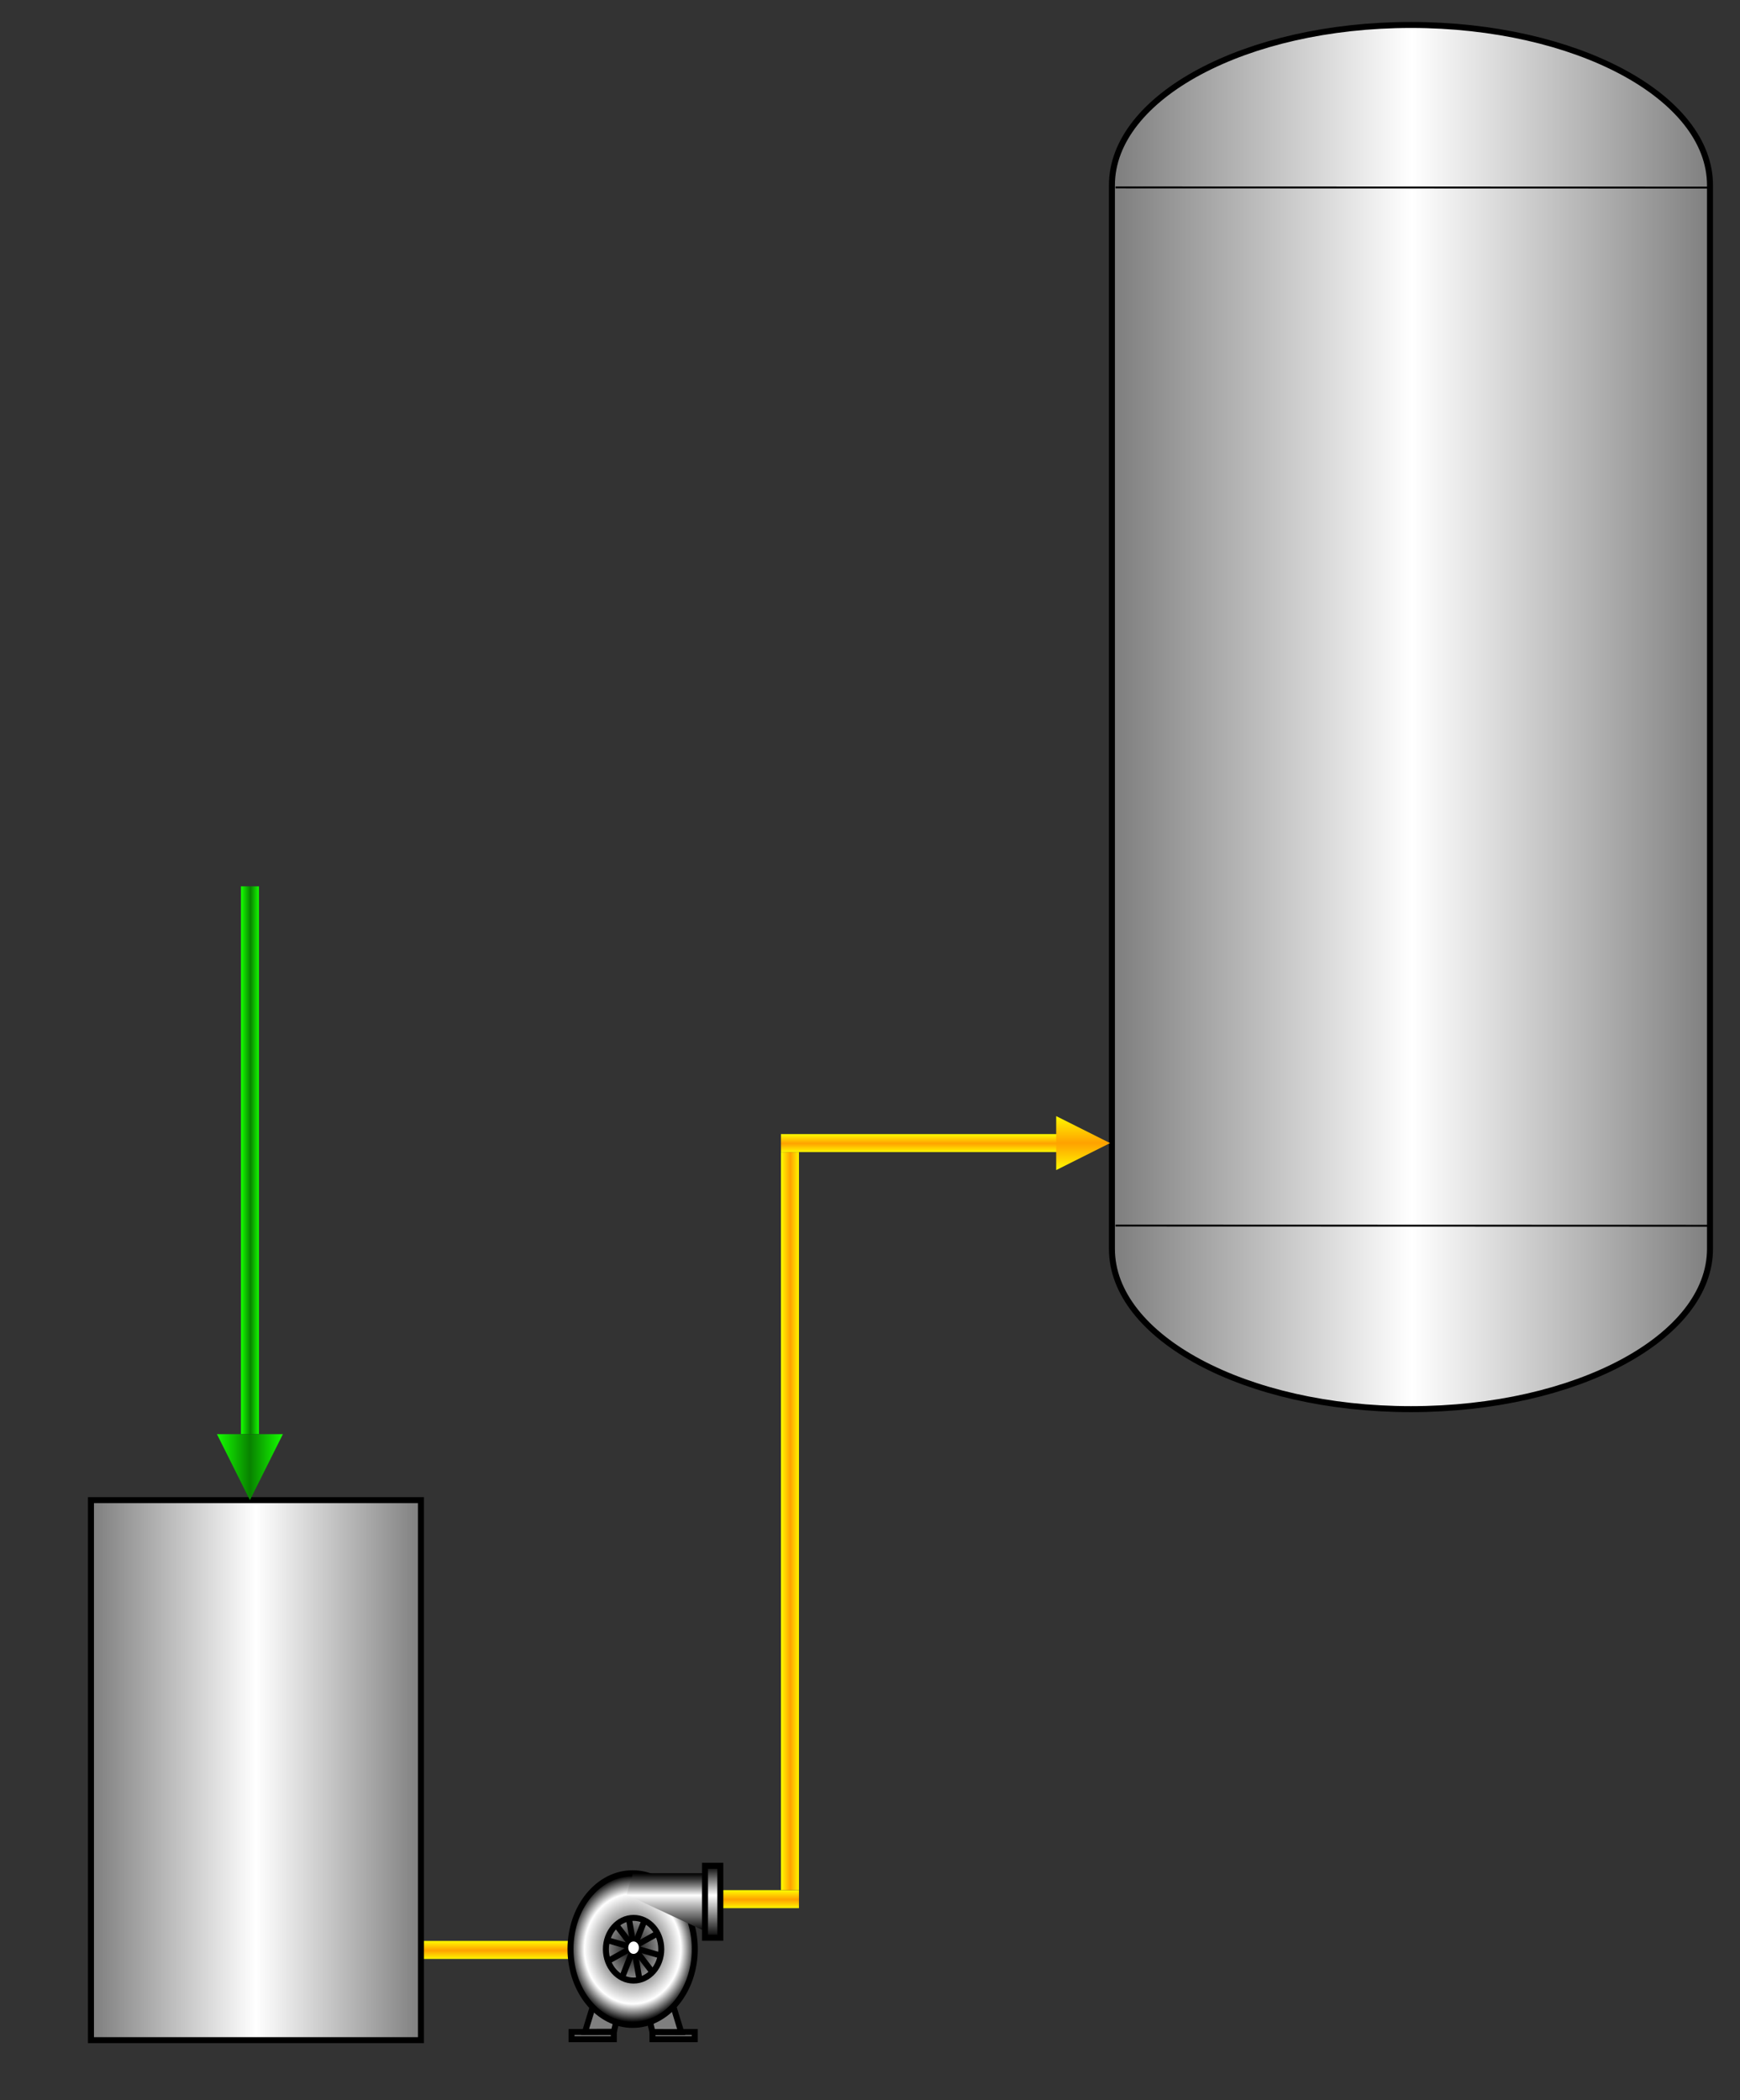 <?xml version="1.0" encoding="UTF-8" standalone="no"?>
<!-- Created with Inkscape (http://www.inkscape.org/) -->

<svg
   xmlns:i="http://ns.adobe.com/AdobeIllustrator/10.0/"
   xmlns:a="http://ns.adobe.com/AdobeSVGViewerExtensions/3.0/"
   xmlns:dc="http://purl.org/dc/elements/1.1/"
   xmlns:cc="http://creativecommons.org/ns#"
   xmlns:rdf="http://www.w3.org/1999/02/22-rdf-syntax-ns#"
   xmlns:svg="http://www.w3.org/2000/svg"
   xmlns="http://www.w3.org/2000/svg"
   xmlns:xlink="http://www.w3.org/1999/xlink"
   xmlns:sodipodi="http://sodipodi.sourceforge.net/DTD/sodipodi-0.dtd"
   xmlns:inkscape="http://www.inkscape.org/namespaces/inkscape"
   id="svg2"
   sodipodi:version="0.32"
   inkscape:version="0.48.5 r10040"
   width="290"
   height="350"
   version="1.0"
   sodipodi:docname="AmVoda.svg"
   inkscape:output_extension="org.inkscape.output.svg.inkscape">
  <rect width="100%" height="100%" fill="#333333" stroke="none"/>
  <defs
     id="defs5">
    <linearGradient
       inkscape:collect="always"
       xlink:href="#XMLID_197_"
       id="linearGradient6607"
       gradientUnits="userSpaceOnUse"
       gradientTransform="matrix(2.218,0,0,1.747,-696.324,-172.951)"
       x1="397.266"
       y1="167.494"
       x2="442.075"
       y2="167.494" />
    <linearGradient
       inkscape:collect="always"
       xlink:href="#linearGradient6671"
       id="linearGradient6685"
       gradientUnits="userSpaceOnUse"
       x1="43.529"
       y1="313.691"
       x2="100.49"
       y2="313.691" />
    <linearGradient
       inkscape:collect="always"
       xlink:href="#linearGradient6671"
       id="linearGradient6697"
       gradientUnits="userSpaceOnUse"
       gradientTransform="matrix(4.5781739e-2,0,0,2.003,30.125,-883.74)"
       x1="257.42"
       y1="404.412"
       x2="322.949"
       y2="404.412" />
    <linearGradient
       inkscape:collect="always"
       xlink:href="#linearGradient6671"
       id="linearGradient6701"
       gradientUnits="userSpaceOnUse"
       gradientTransform="matrix(4.5781739e-2,0,0,1.808,-29.647,-771.919)"
       x1="257.42"
       y1="404.412"
       x2="322.949"
       y2="404.412" />
    <linearGradient
       id="linearGradient6671">
      <stop
         id="stop6673"
         offset="0"
         style="stop-color:#ff0002;stop-opacity:1;" />
      <stop
         style="stop-color:#ffa100;stop-opacity:1;"
         offset="0.5"
         id="stop6675" />
      <stop
         id="stop6677"
         offset="1"
         style="stop-color:#ff0002;stop-opacity:1;" />
    </linearGradient>
    <linearGradient
       inkscape:collect="always"
       xlink:href="#linearGradient6671"
       id="linearGradient6707"
       gradientUnits="userSpaceOnUse"
       gradientTransform="matrix(4.5781739e-2,0,0,0.656,208.75,-389.519)"
       x1="257.42"
       y1="404.412"
       x2="322.949"
       y2="404.412" />
    <linearGradient
       inkscape:collect="always"
       xlink:href="#XMLID_197_"
       id="linearGradient7082"
       gradientUnits="userSpaceOnUse"
       gradientTransform="matrix(0.761,0,0,0.87,-95.592,22.101)"
       x1="382.237"
       y1="312.879"
       x2="453.858"
       y2="312.879" />
    <linearGradient
       inkscape:collect="always"
       xlink:href="#linearGradient6613"
       id="linearGradient7064"
       gradientUnits="userSpaceOnUse"
       gradientTransform="matrix(4.5781739e-2,0,0,1.162,209.439,-280.743)"
       x1="257.42"
       y1="404.412"
       x2="322.949"
       y2="404.412" />
    <linearGradient
       inkscape:collect="always"
       xlink:href="#linearGradient6613"
       id="linearGradient7042"
       gradientUnits="userSpaceOnUse"
       x1="43.529"
       y1="313.691"
       x2="100.49"
       y2="313.691" />
    <linearGradient
       inkscape:collect="always"
       xlink:href="#linearGradient6613"
       id="linearGradient7056"
       gradientUnits="userSpaceOnUse"
       gradientTransform="matrix(4.5781739e-2,0,0,7.7119685e-2,-339.81,222.4)"
       x1="257.42"
       y1="404.412"
       x2="322.949"
       y2="404.412" />
    <linearGradient
       inkscape:collect="always"
       xlink:href="#XMLID_206_"
       id="linearGradient7261"
       gradientUnits="userSpaceOnUse"
       gradientTransform="matrix(1.187,0,0,1.383,90.358,28.745)"
       x1="150.761"
       y1="360.25"
       x2="150.761"
       y2="331.25" />
    <linearGradient
       inkscape:collect="always"
       xlink:href="#XMLID_205_"
       id="linearGradient7259"
       gradientUnits="userSpaceOnUse"
       gradientTransform="matrix(1.187,0,0,1.383,90.358,28.745)"
       x1="172.746"
       y1="357.614"
       x2="172.746"
       y2="334.25" />
    <radialGradient
       inkscape:collect="always"
       xlink:href="#XMLID_204_"
       id="radialGradient7257"
       gradientUnits="userSpaceOnUse"
       gradientTransform="matrix(1.329,0,0,1.516,63.688,-20.505)"
       cx="188.252"
       cy="365.216"
       fx="188.252"
       fy="365.216"
       r="26.984" />
    <linearGradient
       inkscape:collect="always"
       xlink:href="#linearGradient6613"
       id="linearGradient7274"
       gradientUnits="userSpaceOnUse"
       gradientTransform="matrix(4.5781739e-2,0,0,1.162,280.071,-205.039)"
       x1="257.42"
       y1="404.412"
       x2="322.949"
       y2="404.412" />
    <linearGradient
       inkscape:collect="always"
       xlink:href="#linearGradient6613"
       id="linearGradient7265"
       gradientUnits="userSpaceOnUse"
       x1="43.529"
       y1="313.691"
       x2="100.49"
       y2="313.691" />
    <linearGradient
       id="linearGradient6613">
      <stop
         id="stop6615"
         offset="0"
         style="stop-color:#002cff;stop-opacity:1;" />
      <stop
         style="stop-color:#00d8ff;stop-opacity:1;"
         offset="0.5"
         id="stop6617" />
      <stop
         id="stop6619"
         offset="1"
         style="stop-color:#002cff;stop-opacity:1;" />
    </linearGradient>
    <linearGradient
       inkscape:collect="always"
       xlink:href="#linearGradient6613"
       id="linearGradient7270"
       gradientUnits="userSpaceOnUse"
       gradientTransform="matrix(4.5781739e-2,0,0,0.14,-329.844,231.979)"
       x1="257.42"
       y1="404.412"
       x2="322.949"
       y2="404.412" />
    <linearGradient
       y2="312.879"
       x2="453.858"
       y1="312.879"
       x1="382.237"
       gradientUnits="userSpaceOnUse"
       id="XMLID_197_">
      <stop
         id="stop13328"
         style="stop-color:#7F7F7F"
         offset="0.006" />
      <stop
         id="stop13330"
         style="stop-color:#FFFFFF"
         offset="0.5" />
      <stop
         id="stop13332"
         style="stop-color:#7F7F7F"
         offset="1" />
      <a:midPointStop
         style="stop-color:#7F7F7F"
         offset="0.006" />
      <a:midPointStop
         style="stop-color:#7F7F7F"
         offset="0.5" />
      <a:midPointStop
         style="stop-color:#FFFFFF"
         offset="0.5" />
      <a:midPointStop
         style="stop-color:#FFFFFF"
         offset="0.5" />
      <a:midPointStop
         style="stop-color:#7F7F7F"
         offset="1" />
    </linearGradient>
    <linearGradient
       inkscape:collect="always"
       xlink:href="#XMLID_197_"
       id="linearGradient7117"
       gradientUnits="userSpaceOnUse"
       gradientTransform="matrix(0.761,0,0,0.87,-276.137,23.447)"
       x1="382.237"
       y1="312.879"
       x2="453.858"
       y2="312.879" />
    <linearGradient
       id="XMLID_206_"
       gradientUnits="userSpaceOnUse"
       x1="150.761"
       y1="360.25"
       x2="150.761"
       y2="331.25">
      <stop
         offset="0"
         style="stop-color:#000000"
         id="stop13523" />
      <stop
         offset="0.59"
         style="stop-color:#FFFFFF"
         id="stop13525" />
      <stop
         offset="1"
         style="stop-color:#000000"
         id="stop13527" />
      <a:midPointStop
         offset="0"
         style="stop-color:#000000" />
      <a:midPointStop
         offset="0.5"
         style="stop-color:#000000" />
      <a:midPointStop
         offset="0.59"
         style="stop-color:#FFFFFF" />
      <a:midPointStop
         offset="0.5"
         style="stop-color:#FFFFFF" />
      <a:midPointStop
         offset="1"
         style="stop-color:#000000" />
    </linearGradient>
    <linearGradient
       inkscape:collect="always"
       xlink:href="#XMLID_206_"
       id="linearGradient6972"
       gradientUnits="userSpaceOnUse"
       gradientTransform="matrix(1.187,0,0,1.383,90.358,28.745)"
       x1="150.761"
       y1="360.25"
       x2="150.761"
       y2="331.25" />
    <linearGradient
       id="XMLID_205_"
       gradientUnits="userSpaceOnUse"
       x1="172.746"
       y1="357.614"
       x2="172.746"
       y2="334.25">
      <stop
         offset="0"
         style="stop-color:#000000"
         id="stop13506" />
      <stop
         offset="0.62"
         style="stop-color:#FFFFFF"
         id="stop13508" />
      <stop
         offset="0.705"
         style="stop-color:#BBBBBB"
         id="stop13510" />
      <stop
         offset="0.812"
         style="stop-color:#6C6C6C"
         id="stop13512" />
      <stop
         offset="0.9"
         style="stop-color:#323232"
         id="stop13514" />
      <stop
         offset="0.965"
         style="stop-color:#111111"
         id="stop13516" />
      <stop
         offset="1"
         style="stop-color:#000000"
         id="stop13518" />
      <a:midPointStop
         offset="0"
         style="stop-color:#000000" />
      <a:midPointStop
         offset="0.5"
         style="stop-color:#000000" />
      <a:midPointStop
         offset="0.62"
         style="stop-color:#FFFFFF" />
      <a:midPointStop
         offset="0.433"
         style="stop-color:#FFFFFF" />
      <a:midPointStop
         offset="1"
         style="stop-color:#000000" />
    </linearGradient>
    <linearGradient
       inkscape:collect="always"
       xlink:href="#XMLID_205_"
       id="linearGradient6970"
       gradientUnits="userSpaceOnUse"
       gradientTransform="matrix(1.187,0,0,1.383,90.358,28.745)"
       x1="172.746"
       y1="357.614"
       x2="172.746"
       y2="334.25" />
    <radialGradient
       id="XMLID_204_"
       cx="188.252"
       cy="365.216"
       r="26.984"
       fx="188.252"
       fy="365.216"
       gradientTransform="matrix(1.12,0,0,1.096,-22.474,-35.611)"
       gradientUnits="userSpaceOnUse">
      <stop
         offset="0"
         style="stop-color:#000000"
         id="stop13497" />
      <stop
         offset="0.75"
         style="stop-color:#FFFFFF"
         id="stop13499" />
      <stop
         offset="1"
         style="stop-color:#000000"
         id="stop13501" />
      <a:midPointStop
         offset="0"
         style="stop-color:#000000" />
      <a:midPointStop
         offset="0.5"
         style="stop-color:#000000" />
      <a:midPointStop
         offset="0.75"
         style="stop-color:#FFFFFF" />
      <a:midPointStop
         offset="0.5"
         style="stop-color:#FFFFFF" />
      <a:midPointStop
         offset="1"
         style="stop-color:#000000" />
    </radialGradient>
    <radialGradient
       inkscape:collect="always"
       xlink:href="#XMLID_204_"
       id="radialGradient6968"
       gradientUnits="userSpaceOnUse"
       gradientTransform="matrix(1.329,0,0,1.516,63.688,-20.505)"
       cx="188.252"
       cy="365.216"
       fx="188.252"
       fy="365.216"
       r="26.984" />
    <linearGradient
       inkscape:collect="always"
       xlink:href="#linearGradient6561"
       id="linearGradient7099"
       gradientUnits="userSpaceOnUse"
       gradientTransform="matrix(4.5781739e-2,0,0,1,14.085,-206.332)"
       x1="257.42"
       y1="404.412"
       x2="322.949"
       y2="404.412" />
    <linearGradient
       inkscape:collect="always"
       xlink:href="#linearGradient6561"
       id="linearGradient6976"
       gradientUnits="userSpaceOnUse"
       x1="43.529"
       y1="313.691"
       x2="100.49"
       y2="313.691" />
    <linearGradient
       inkscape:collect="always"
       xlink:href="#linearGradient6561"
       id="linearGradient7095"
       gradientUnits="userSpaceOnUse"
       gradientTransform="matrix(4.5781739e-2,0,0,0.278,311.678,-194.515)"
       x1="257.42"
       y1="404.412"
       x2="322.949"
       y2="404.412" />
    <linearGradient
       inkscape:collect="always"
       xlink:href="#linearGradient6561"
       id="linearGradient7092"
       gradientUnits="userSpaceOnUse"
       gradientTransform="matrix(4.578174e-2,0,0,1.417,118.155,-319.552)"
       x1="257.42"
       y1="404.412"
       x2="322.949"
       y2="404.412" />
    <linearGradient
       inkscape:collect="always"
       xlink:href="#linearGradient6561"
       id="linearGradient7089"
       gradientUnits="userSpaceOnUse"
       gradientTransform="matrix(4.5781739e-2,0,0,0.135,303.274,-181.171)"
       x1="257.42"
       y1="404.412"
       x2="322.949"
       y2="404.412" />
    <linearGradient
       inkscape:collect="always"
       xlink:href="#linearGradient6561"
       id="linearGradient7086"
       gradientUnits="userSpaceOnUse"
       gradientTransform="matrix(4.5781739e-2,0,0,0.525,176.926,-366.01)"
       x1="257.42"
       y1="404.412"
       x2="322.949"
       y2="404.412" />
    <linearGradient
       inkscape:collect="always"
       xlink:href="#linearGradient6561"
       id="linearGradient6986"
       gradientUnits="userSpaceOnUse"
       x1="43.529"
       y1="313.691"
       x2="100.49"
       y2="313.691" />
    <linearGradient
       inkscape:collect="always"
       xlink:href="#linearGradient6868"
       id="linearGradient6886"
       gradientUnits="userSpaceOnUse"
       gradientTransform="matrix(4.5781739e-2,0,0,1,29.84,-206.356)"
       x1="257.42"
       y1="404.412"
       x2="322.949"
       y2="404.412" />
    <linearGradient
       id="linearGradient6868">
      <stop
         id="stop6870"
         offset="0"
         style="stop-color:#15ff00;stop-opacity:1;" />
      <stop
         style="stop-color:#088200;stop-opacity:1;"
         offset="0.5"
         id="stop6872" />
      <stop
         id="stop6874"
         offset="1"
         style="stop-color:#15ff00;stop-opacity:1;" />
    </linearGradient>
    <linearGradient
       inkscape:collect="always"
       xlink:href="#linearGradient6868"
       id="linearGradient6888"
       gradientUnits="userSpaceOnUse"
       x1="43.529"
       y1="313.691"
       x2="100.49"
       y2="313.691" />
    <linearGradient
       id="linearGradient6561">
      <stop
         style="stop-color:#fff900;stop-opacity:1;"
         offset="0"
         id="stop6563" />
      <stop
         id="stop6575"
         offset="0.5"
         style="stop-color:#ffa100;stop-opacity:1;" />
      <stop
         style="stop-color:#fff900;stop-opacity:1;"
         offset="1"
         id="stop6565" />
    </linearGradient>
    <linearGradient
       inkscape:collect="always"
       xlink:href="#linearGradient6561"
       id="linearGradient7313"
       gradientUnits="userSpaceOnUse"
       x1="43.529"
       y1="313.691"
       x2="100.49"
       y2="313.691" />
    <inkscape:perspective
       sodipodi:type="inkscape:persp3d"
       inkscape:vp_x="0 : 526.18109 : 1"
       inkscape:vp_y="0 : 1000 : 0"
       inkscape:vp_z="744.09448 : 526.18109 : 1"
       inkscape:persp3d-origin="372.04724 : 350.78739 : 1"
       id="perspective9" />
    <linearGradient
       inkscape:collect="always"
       xlink:href="#XMLID_197_"
       id="linearGradient3332"
       gradientUnits="userSpaceOnUse"
       gradientTransform="matrix(2.218,0,0,1.747,-696.324,-172.951)"
       x1="397.266"
       y1="167.494"
       x2="442.075"
       y2="167.494" />
    <linearGradient
       inkscape:collect="always"
       xlink:href="#XMLID_197_"
       id="linearGradient3334"
       gradientUnits="userSpaceOnUse"
       gradientTransform="matrix(0.761,0,0,0.87,-276.137,23.447)"
       x1="382.237"
       y1="312.879"
       x2="453.858"
       y2="312.879" />
    <radialGradient
       inkscape:collect="always"
       xlink:href="#XMLID_204_"
       id="radialGradient3336"
       gradientUnits="userSpaceOnUse"
       gradientTransform="matrix(1.329,0,0,1.516,63.688,-20.505)"
       cx="188.252"
       cy="365.216"
       fx="188.252"
       fy="365.216"
       r="26.984" />
    <linearGradient
       inkscape:collect="always"
       xlink:href="#XMLID_205_"
       id="linearGradient3338"
       gradientUnits="userSpaceOnUse"
       gradientTransform="matrix(1.187,0,0,1.383,90.358,28.745)"
       x1="172.746"
       y1="357.614"
       x2="172.746"
       y2="334.25" />
    <linearGradient
       inkscape:collect="always"
       xlink:href="#XMLID_206_"
       id="linearGradient3340"
       gradientUnits="userSpaceOnUse"
       gradientTransform="matrix(1.187,0,0,1.383,90.358,28.745)"
       x1="150.761"
       y1="360.25"
       x2="150.761"
       y2="331.25" />
    <linearGradient
       inkscape:collect="always"
       xlink:href="#linearGradient6561"
       id="linearGradient3342"
       gradientUnits="userSpaceOnUse"
       gradientTransform="matrix(0.046,0,0,0.278,311.678,-194.515)"
       x1="257.42"
       y1="404.412"
       x2="322.949"
       y2="404.412" />
    <linearGradient
       inkscape:collect="always"
       xlink:href="#linearGradient6561"
       id="linearGradient3344"
       gradientUnits="userSpaceOnUse"
       gradientTransform="matrix(0.046,0,0,1.417,118.155,-319.552)"
       x1="257.42"
       y1="404.412"
       x2="322.949"
       y2="404.412" />
    <linearGradient
       inkscape:collect="always"
       xlink:href="#linearGradient6561"
       id="linearGradient3346"
       gradientUnits="userSpaceOnUse"
       gradientTransform="matrix(0.046,0,0,0.135,303.274,-181.171)"
       x1="257.42"
       y1="404.412"
       x2="322.949"
       y2="404.412" />
    <linearGradient
       inkscape:collect="always"
       xlink:href="#linearGradient6561"
       id="linearGradient3348"
       gradientUnits="userSpaceOnUse"
       gradientTransform="matrix(0.046,0,0,0.525,176.926,-366.01)"
       x1="257.42"
       y1="404.412"
       x2="322.949"
       y2="404.412" />
    <linearGradient
       inkscape:collect="always"
       xlink:href="#linearGradient6561"
       id="linearGradient3350"
       gradientUnits="userSpaceOnUse"
       x1="43.529"
       y1="313.691"
       x2="100.49"
       y2="313.691" />
    <linearGradient
       inkscape:collect="always"
       xlink:href="#linearGradient6868"
       id="linearGradient3352"
       gradientUnits="userSpaceOnUse"
       gradientTransform="matrix(0.046,0,0,1,29.84,-206.356)"
       x1="257.42"
       y1="404.412"
       x2="322.949"
       y2="404.412" />
    <linearGradient
       inkscape:collect="always"
       xlink:href="#linearGradient6868"
       id="linearGradient3354"
       gradientUnits="userSpaceOnUse"
       x1="43.529"
       y1="313.691"
       x2="100.49"
       y2="313.691" />
    <linearGradient
       inkscape:collect="always"
       xlink:href="#linearGradient6868"
       id="linearGradient3358"
       gradientUnits="userSpaceOnUse"
       gradientTransform="matrix(0.046,0,0,1,-271.785,-211.056)"
       x1="257.42"
       y1="404.412"
       x2="322.949"
       y2="404.412" />
    <linearGradient
       inkscape:collect="always"
       xlink:href="#linearGradient6561"
       id="linearGradient3362"
       gradientUnits="userSpaceOnUse"
       gradientTransform="matrix(0.046,0,0,0.504,177.215,-56.783)"
       x1="257.42"
       y1="404.412"
       x2="322.949"
       y2="404.412" />
    <linearGradient
       inkscape:collect="always"
       xlink:href="#linearGradient6561"
       id="linearGradient3365"
       gradientUnits="userSpaceOnUse"
       gradientTransform="matrix(0.046,0,0,0.142,303.215,115.909)"
       x1="257.42"
       y1="404.412"
       x2="322.949"
       y2="404.412" />
    <linearGradient
       inkscape:collect="always"
       xlink:href="#linearGradient6561"
       id="linearGradient3368"
       gradientUnits="userSpaceOnUse"
       gradientTransform="matrix(0.046,0,0,1.347,-181.785,-291.399)"
       x1="257.42"
       y1="404.412"
       x2="322.949"
       y2="404.412" />
    <linearGradient
       inkscape:collect="always"
       xlink:href="#linearGradient6561"
       id="linearGradient3371"
       gradientUnits="userSpaceOnUse"
       gradientTransform="matrix(0.046,0,0,0.274,311.678,106.748)"
       x1="257.42"
       y1="404.412"
       x2="322.949"
       y2="404.412" />
    <linearGradient
       inkscape:collect="always"
       xlink:href="#XMLID_197_"
       id="linearGradient3389"
       gradientUnits="userSpaceOnUse"
       gradientTransform="matrix(-0.768,0,0,0.872,578.532,22.294)"
       x1="382.237"
       y1="312.879"
       x2="453.858"
       y2="312.879" />
    <linearGradient
       inkscape:collect="always"
       xlink:href="#XMLID_197_"
       id="linearGradient3394"
       gradientUnits="userSpaceOnUse"
       gradientTransform="matrix(-2.225,0,0,1.75,998.577,-173.682)"
       x1="397.266"
       y1="167.494"
       x2="442.075"
       y2="167.494" />
    <linearGradient
       inkscape:collect="always"
       xlink:href="#linearGradient6561"
       id="linearGradient3398"
       gradientUnits="userSpaceOnUse"
       x1="43.529"
       y1="313.691"
       x2="100.49"
       y2="313.691" />
    <linearGradient
       inkscape:collect="always"
       xlink:href="#linearGradient6868"
       id="linearGradient3400"
       gradientUnits="userSpaceOnUse"
       x1="43.529"
       y1="313.691"
       x2="100.49"
       y2="313.691" />
    <radialGradient
       inkscape:collect="always"
       xlink:href="#XMLID_204_"
       id="radialGradient3402"
       gradientUnits="userSpaceOnUse"
       gradientTransform="matrix(1.329,0,0,1.516,63.688,-20.505)"
       cx="188.252"
       cy="365.216"
       fx="188.252"
       fy="365.216"
       r="26.984" />
    <linearGradient
       inkscape:collect="always"
       xlink:href="#XMLID_205_"
       id="linearGradient3404"
       gradientUnits="userSpaceOnUse"
       gradientTransform="matrix(1.187,0,0,1.383,90.358,28.745)"
       x1="172.746"
       y1="357.614"
       x2="172.746"
       y2="334.25" />
    <linearGradient
       inkscape:collect="always"
       xlink:href="#XMLID_206_"
       id="linearGradient3406"
       gradientUnits="userSpaceOnUse"
       gradientTransform="matrix(1.187,0,0,1.383,90.358,28.745)"
       x1="150.761"
       y1="360.25"
       x2="150.761"
       y2="331.25" />
    <linearGradient
       inkscape:collect="always"
       xlink:href="#linearGradient6561"
       id="linearGradient3434"
       gradientUnits="userSpaceOnUse"
       gradientTransform="matrix(0.046,0,0,0.142,303.215,115.909)"
       x1="257.42"
       y1="404.412"
       x2="322.949"
       y2="404.412" />
    <linearGradient
       inkscape:collect="always"
       xlink:href="#linearGradient6561"
       id="linearGradient3436"
       gradientUnits="userSpaceOnUse"
       gradientTransform="matrix(0.046,0,0,0.274,311.678,106.748)"
       x1="257.42"
       y1="404.412"
       x2="322.949"
       y2="404.412" />
    <linearGradient
       inkscape:collect="always"
       xlink:href="#XMLID_197_"
       id="linearGradient3438"
       gradientUnits="userSpaceOnUse"
       gradientTransform="matrix(-2.225,0,0,1.75,998.577,-173.682)"
       x1="397.266"
       y1="167.494"
       x2="442.075"
       y2="167.494" />
    <linearGradient
       inkscape:collect="always"
       xlink:href="#XMLID_197_"
       id="linearGradient3440"
       gradientUnits="userSpaceOnUse"
       gradientTransform="matrix(-0.768,0,0,0.872,578.532,22.294)"
       x1="382.237"
       y1="312.879"
       x2="453.858"
       y2="312.879" />
    <radialGradient
       inkscape:collect="always"
       xlink:href="#XMLID_204_"
       id="radialGradient3442"
       gradientUnits="userSpaceOnUse"
       gradientTransform="matrix(1.329,0,0,1.516,63.688,-20.505)"
       cx="188.252"
       cy="365.216"
       fx="188.252"
       fy="365.216"
       r="26.984" />
    <linearGradient
       inkscape:collect="always"
       xlink:href="#XMLID_205_"
       id="linearGradient3444"
       gradientUnits="userSpaceOnUse"
       gradientTransform="matrix(1.187,0,0,1.383,90.358,28.745)"
       x1="172.746"
       y1="357.614"
       x2="172.746"
       y2="334.25" />
    <linearGradient
       inkscape:collect="always"
       xlink:href="#XMLID_206_"
       id="linearGradient3446"
       gradientUnits="userSpaceOnUse"
       gradientTransform="matrix(1.187,0,0,1.383,90.358,28.745)"
       x1="150.761"
       y1="360.25"
       x2="150.761"
       y2="331.25" />
    <linearGradient
       inkscape:collect="always"
       xlink:href="#linearGradient6561"
       id="linearGradient3448"
       gradientUnits="userSpaceOnUse"
       gradientTransform="matrix(0.046,0,0,1.347,-181.785,-291.399)"
       x1="257.42"
       y1="404.412"
       x2="322.949"
       y2="404.412" />
    <linearGradient
       inkscape:collect="always"
       xlink:href="#linearGradient6561"
       id="linearGradient3450"
       gradientUnits="userSpaceOnUse"
       gradientTransform="matrix(0.046,0,0,0.504,177.215,-56.783)"
       x1="257.42"
       y1="404.412"
       x2="322.949"
       y2="404.412" />
    <linearGradient
       inkscape:collect="always"
       xlink:href="#linearGradient6561"
       id="linearGradient3452"
       gradientUnits="userSpaceOnUse"
       x1="43.529"
       y1="313.691"
       x2="100.49"
       y2="313.691" />
    <linearGradient
       inkscape:collect="always"
       xlink:href="#linearGradient6868"
       id="linearGradient3454"
       gradientUnits="userSpaceOnUse"
       gradientTransform="matrix(0.046,0,0,1,-271.785,-211.056)"
       x1="257.42"
       y1="404.412"
       x2="322.949"
       y2="404.412" />
    <linearGradient
       inkscape:collect="always"
       xlink:href="#linearGradient6868"
       id="linearGradient3456"
       gradientUnits="userSpaceOnUse"
       x1="43.529"
       y1="313.691"
       x2="100.49"
       y2="313.691" />
  </defs>
  <sodipodi:namedview
     inkscape:window-height="1060"
     inkscape:window-width="1885"
     inkscape:pageshadow="2"
     inkscape:pageopacity="0.0"
     guidetolerance="10.0"
     gridtolerance="10.0"
     objecttolerance="10.0"
     borderopacity="1.0"
     bordercolor="#666666"
     pagecolor="#ffffff"
     id="base"
     showgrid="true"
     inkscape:zoom="1.7636513"
     inkscape:cx="120.64"
     inkscape:cy="175.64307"
     inkscape:window-x="-2"
     inkscape:window-y="-3"
     inkscape:current-layer="svg2"
     inkscape:snap-bbox="false"
     inkscape:bbox-paths="false"
     inkscape:bbox-nodes="false"
     inkscape:snap-bbox-edge-midpoints="false"
     inkscape:snap-bbox-midpoints="false"
     inkscape:window-maximized="1">
    <inkscape:grid
       type="xygrid"
       id="grid3396"
       empspacing="5"
       visible="true"
       enabled="true"
       snapvisiblegridlinesonly="true" />
  </sodipodi:namedview>
  <g
     id="g3406"
     transform="matrix(-1,0,0,1,300.16,-4.0666845e-7)">
    <rect
       transform="matrix(0,1,1,0,0,0)"
       style="fill:url(#linearGradient3434);fill-opacity:1;fill-rule:evenodd;stroke:none"
       id="rect6815"
       width="3"
       height="13"
       x="315"
       y="167" />
    <rect
       y="205"
       x="323.463"
       height="25"
       width="3"
       id="rect6811"
       style="fill:url(#linearGradient3436);fill-opacity:1;fill-rule:evenodd;stroke:none"
       transform="matrix(0,1,1,0,0,0)" />
    <path
       i:knockout="Off"
       d="m 15.16,208.124 c 0,14.754 22.314,26.716 49.841,26.716 27.524,0 49.839,-11.96 49.839,-26.716 l 0,-177.277 0,0.03 c 0,-14.756 -22.317,-26.716 -49.839,-26.716 -27.527,0 -49.841,11.96 -49.841,26.716 l 0,0.014 0,177.277 0,-0.044 z"
       id="path5589"
       style="fill:url(#linearGradient3438);fill-opacity:1;stroke:#000000;stroke-width:1;stroke-miterlimit:4;stroke-dasharray:none"
       inkscape:connector-curvature="0" />
    <path
       i:knockout="Off"
       d="M 114.246,31.233 14.842,31.263"
       id="path5591"
       style="fill:none;stroke:#000000;stroke-width:0.32"
       inkscape:connector-curvature="0" />
    <path
       i:knockout="Off"
       d="m 114.246,204.249 -99.405,0.03"
       id="path5593"
       style="fill:none;stroke:#000000;stroke-width:0.32"
       inkscape:connector-curvature="0" />
    <path
       style="fill:url(#linearGradient3440);stroke:#000000;stroke-width:1;stroke-miterlimit:4;stroke-dasharray:none"
       id="path6775"
       d="m 230,340 55,0 0,-90 -55,0 0,90 z"
       i:knockout="Off"
       inkscape:connector-curvature="0" />
    <g
       style="stroke-width:3.341;stroke-miterlimit:4;stroke-dasharray:none"
       transform="matrix(0.299,0,0,0.299,100.871,165.367)"
       id="g6777">
      <path
         style="fill:#7f7f7f;stroke:#000000;stroke-width:3.341;stroke-miterlimit:4;stroke-dasharray:none"
         id="path6779"
         d="m 302.833,583.506 -23.567,0 0,-4.008 23.567,0 0,4.008 z"
         i:knockout="Off"
         inkscape:connector-curvature="0" />
      <path
         style="fill:#7f7f7f;stroke:#000000;stroke-width:3.341;stroke-miterlimit:4;stroke-dasharray:none"
         id="path6781"
         d="m 347.928,583.506 -23.567,0 0,-4.008 23.567,0 0,4.008 z"
         i:knockout="Off"
         inkscape:connector-curvature="0" />
      <path
         style="fill:#7f7f7f;stroke:#000000;stroke-width:3.341;stroke-miterlimit:4;stroke-dasharray:none"
         id="path6783"
         d="m 304.108,574.302 -12.739,-9.651 -4.572,14.901 16.037,-0.055 1.275,-5.195 z"
         i:knockout="Off"
         inkscape:connector-curvature="0" />
      <path
         style="fill:#7f7f7f;stroke:#000000;stroke-width:3.341;stroke-miterlimit:4;stroke-dasharray:none"
         id="path6785"
         d="m 323.089,574.186 12.739,-9.651 4.572,14.901 -16.037,-0.055 -1.275,-5.195 z"
         i:knockout="Off"
         inkscape:connector-curvature="0" />
      <path
         style="fill:url(#radialGradient3442);stroke:#000000;stroke-width:3.341;stroke-miterlimit:4;stroke-dasharray:none"
         id="path6787"
         d="m 348.51,533.288 c 0,23.344 -15.507,42.269 -34.637,42.269 -19.131,0 -34.637,-18.924 -34.637,-42.269 0,-23.345 15.507,-42.269 34.637,-42.269 19.131,0 34.637,18.924 34.637,42.269 z"
         i:knockout="Off"
         inkscape:connector-curvature="0" />
      <path
         style="fill:url(#linearGradient3444);stroke-width:3.341;stroke-miterlimit:4;stroke-dasharray:none"
         id="path6789"
         d="m 314.046,492.171 0.099,1.152 0.792,1.614 0.692,2.42 1.582,5.647 -43.71,20.328 0,-32.313 40.373,0 0.173,1.152 z"
         i:knockout="Off"
         inkscape:connector-curvature="0" />
      <path
         style="fill:url(#linearGradient3446);stroke:#000000;stroke-width:3.341;stroke-miterlimit:4;stroke-dasharray:none"
         id="path6791"
         d="m 273.537,526.978 -8.541,0 0,-40.108 8.541,0 0,40.108 z"
         i:knockout="Off"
         inkscape:connector-curvature="0" />
      <path
         style="fill:none;stroke:#000000;stroke-width:3.341;stroke-miterlimit:4;stroke-dasharray:none"
         id="path6793"
         d="m 328.781,533.374 c 0,9.644 -6.907,17.461 -15.427,17.461 -8.521,0 -15.427,-7.817 -15.427,-17.461 0,-9.644 6.907,-17.461 15.427,-17.461 8.521,0 15.427,7.817 15.427,17.461 z"
         i:knockout="Off"
         inkscape:connector-curvature="0" />
      <path
         style="fill:none;stroke:#000000;stroke-width:3.341;stroke-miterlimit:4;stroke-dasharray:none"
         id="path6795"
         d="m 297.927,537.004 29.964,-8.644"
         i:knockout="Off"
         inkscape:connector-curvature="0" />
      <path
         style="fill:none;stroke:#000000;stroke-width:3.341;stroke-miterlimit:4;stroke-dasharray:none"
         id="path6797"
         d="m 300.004,524.557 27.887,15.559"
         i:knockout="Off"
         inkscape:connector-curvature="0" />
      <path
         style="fill:none;stroke:#000000;stroke-width:3.341;stroke-miterlimit:4;stroke-dasharray:none"
         id="path6799"
         d="M 302.971,545.994 322.848,520.062"
         i:knockout="Off"
         inkscape:connector-curvature="0" />
      <path
         style="fill:none;stroke:#000000;stroke-width:3.341;stroke-miterlimit:4;stroke-dasharray:none"
         id="path6801"
         d="m 310.091,550.143 5.933,-34.23"
         i:knockout="Off"
         inkscape:connector-curvature="0" />
      <path
         style="fill:none;stroke:#000000;stroke-width:3.341;stroke-miterlimit:4;stroke-dasharray:none"
         id="path6803"
         d="M 319.881,549.452 307.124,516.951"
         i:knockout="Off"
         inkscape:connector-curvature="0" />
      <path
         style="fill:#ffffff;stroke-width:3.341;stroke-miterlimit:4;stroke-dasharray:none"
         id="path6805"
         d="m 316.321,532.51 c 0,1.91 -1.328,3.458 -2.967,3.458 -1.639,0 -2.967,-1.548 -2.967,-3.458 0,-1.91 1.328,-3.458 2.967,-3.458 1.639,0 2.967,1.548 2.967,3.458 z"
         i:knockout="Off"
         inkscape:connector-curvature="0" />
    </g>
    <rect
       transform="scale(-1,1)"
       y="192"
       x="-170"
       height="123"
       width="3"
       id="rect6813"
       style="fill:url(#linearGradient3448);fill-opacity:1;fill-rule:evenodd;stroke:none" />
    <rect
       transform="matrix(0,1,1,0,0,0)"
       style="fill:url(#linearGradient3450);fill-opacity:1;fill-rule:evenodd;stroke:none"
       id="rect6817"
       width="3"
       height="46"
       x="189"
       y="124" />
    <path
       transform="matrix(0,-0.158,-0.182,0,176.732,201.878)"
       d="m 72.01,338.356 -28.48,-49.329 56.961,-10e-6 z"
       inkscape:randomized="0"
       inkscape:rounded="0"
       inkscape:flatsided="true"
       sodipodi:arg2="2.6179939"
       sodipodi:arg1="1.5707963"
       sodipodi:r2="17.977293"
       sodipodi:r1="32.886318"
       sodipodi:cy="305.46957"
       sodipodi:cx="72.009697"
       sodipodi:sides="3"
       id="path6819"
       style="fill:url(#linearGradient3452);fill-opacity:1;fill-rule:evenodd;stroke:none"
       sodipodi:type="star" />
    <rect
       transform="scale(-1,1)"
       style="fill:url(#linearGradient3454);fill-opacity:1;fill-rule:evenodd;stroke:none"
       id="rect6880"
       width="3"
       height="91.288"
       x="-260"
       y="147.712" />
    <path
       sodipodi:type="star"
       style="fill:url(#linearGradient3456);fill-opacity:1;fill-rule:evenodd;stroke:none"
       id="path6882"
       sodipodi:sides="3"
       sodipodi:cx="72.009697"
       sodipodi:cy="305.46957"
       sodipodi:r1="32.886318"
       sodipodi:r2="17.977293"
       sodipodi:arg1="1.5707963"
       sodipodi:arg2="2.6179939"
       inkscape:flatsided="true"
       inkscape:rounded="0"
       inkscape:randomized="0"
       d="m 72.01,338.356 -28.48,-49.329 56.961,-10e-6 z"
       transform="matrix(-0.193,0,0,0.223,272.406,174.55)" />
  </g>
</svg>
